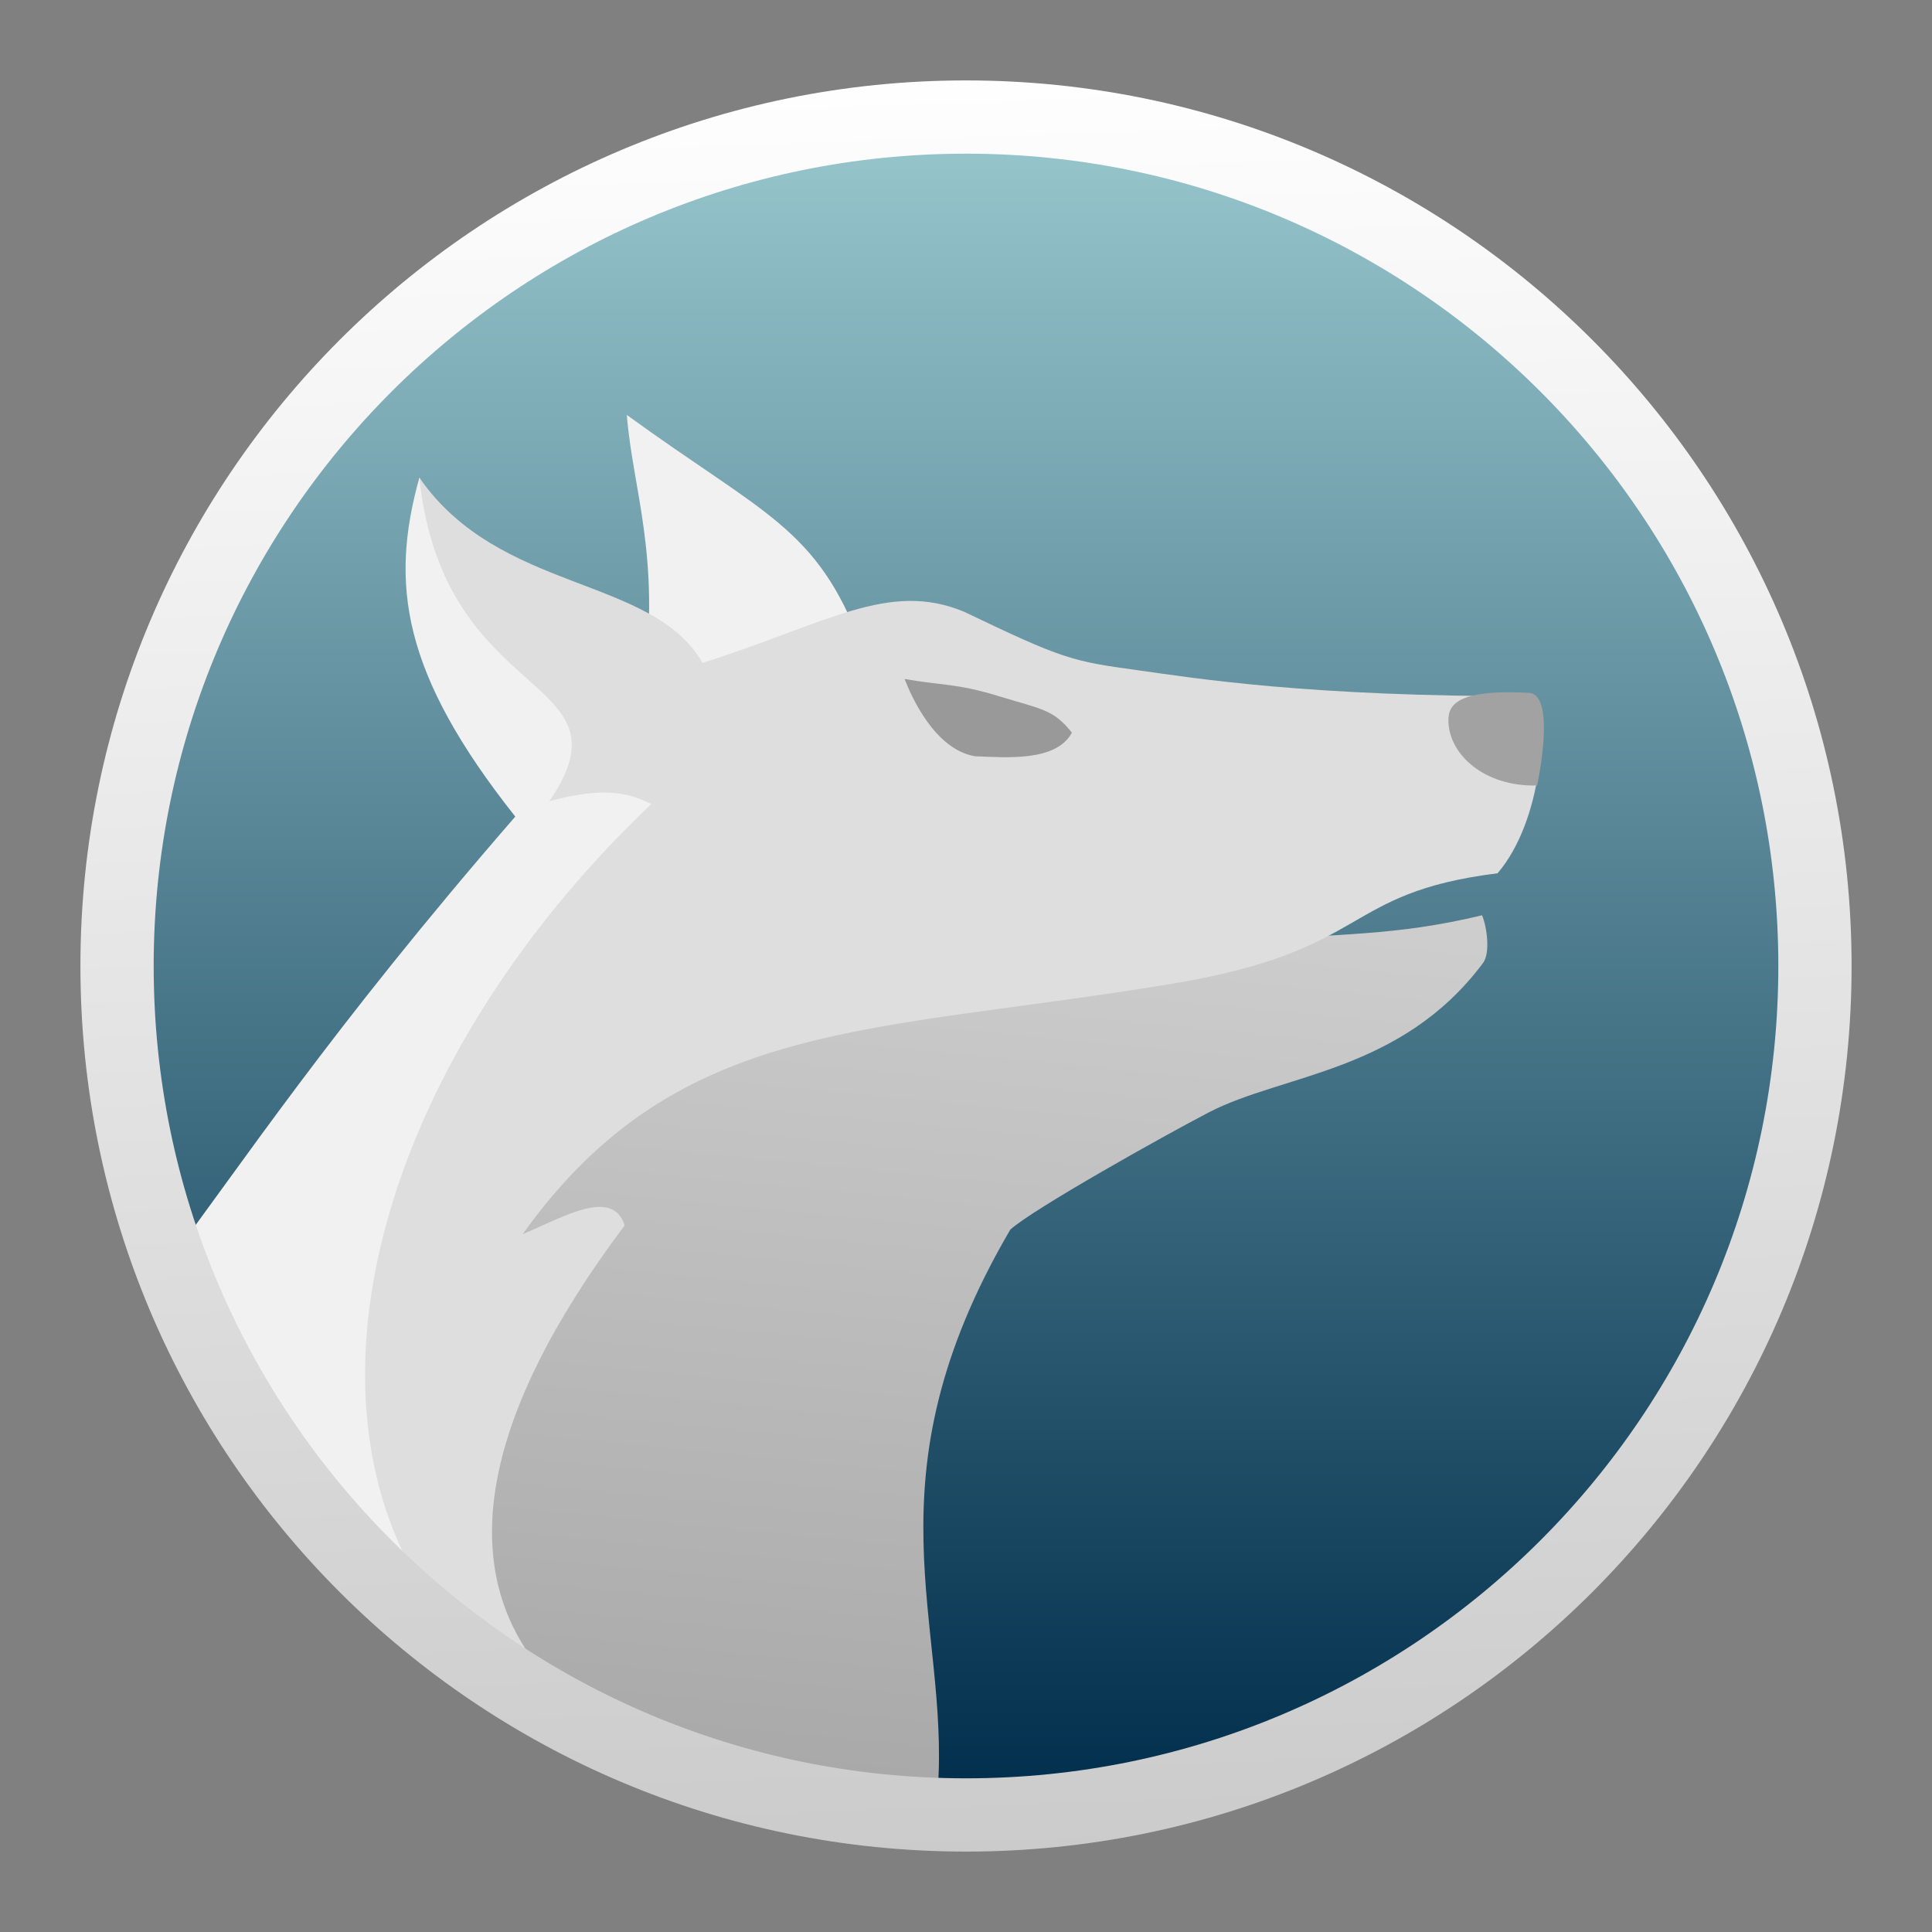 <!DOCTYPE svg  PUBLIC '-//W3C//DTD SVG 1.1//EN'  'http://www.w3.org/Graphics/SVG/1.1/DTD/svg11.dtd'>
<svg style="clip-rule:evenodd;fill-rule:evenodd" version="1.1" viewBox="0 0 48 48" xmlns="http://www.w3.org/2000/svg">
 <rect x="0" y="0" width="48" height="48" fill="#808080" stroke="none"/>
 <path d="m24.184 3.275c-11.649 0-21.093 9.443-21.093 21.092s9.444 21.093 21.093 21.093 21.092-9.444 21.092-21.093-9.443-21.092-21.092-21.092z" style="fill-rule:nonzero;fill:url(#_Linear1)"/>
 <path d="m15.573 10.309c0.149 1.854 0.836 3.502 0.426 6.622l3.37 0.362 2.027-1.268c-1.109-2.93-2.405-3.232-5.823-5.716zm-2.513 3.752c-1.057-0.506-1.815-0.852-2.641-2.193-0.736 2.639-0.435 4.863 2.383 8.42-4.64 5.346-6.856 8.73-8.593 11.024 1.781 2.765 6.248 9.162 9.084 10.838 1.735-12.234-2.416-17.25 5.674-23.349-0.984-0.042-1.71-0.357-3.498 0.451 2.554-2.718 0.177-3.952-2.409-5.191z" style="fill:#f1f1f1"/>
 <path d="m30.728 23.399c-8.772 0.745-14.106 2.041-17.976 7.454 1.044-0.443 2.32-1.331 2.624-0.395-6.862 8.848-1.971 12.474 2.689 13.753 3.382 1.373 0.905 0.86 5.233 0.259 0.307-4.155-1.853-7.683 1.803-13.921 0.565-0.511 3.804-2.326 4.937-2.915 1.846-0.956 4.776-0.991 6.807-3.708 0.183-0.244 0.101-0.889-0.024-1.186-2.172 0.524-3.55 0.443-6.093 0.659z" style="fill:url(#_Linear2)"/>
 <path d="m10.419 11.868c0.598 5.722 5.392 4.856 3.231 8.037 1.422-0.385 2.013-0.183 2.531 0.071-9.547 9.076-10.509 22.594 3.484 24.638-0.044-0.024-0.08-0.047-0.124-0.07-4.863-0.907-11.346-4.343-4.021-14.1-0.304-0.937-1.494-0.222-2.537 0.221 3.869-5.413 8.637-4.972 16.17-6.23 4.955-0.828 4.128-2.247 8.054-2.739 1.135-1.327 1.27-3.907 0.892-4.399-5.617 0.013-8.399-0.447-9.838-0.646-1.641-0.226-1.849-0.274-4.312-1.454-1.879-0.778-3.401 0.293-6.494 1.272-1.256-2.178-5.038-1.722-7.036-4.601z" style="fill:#dedede"/>
 <path d="m37.986 17.214c0.695 0.037 0.204 2.301 0.204 2.301-1.308 0.035-2.187-0.764-2.205-1.597-9e-3 -0.385 0.176-0.802 2.001-0.704z" style="fill:#a2a2a2"/>
 <path d="m26.631 18.203c-0.396 0.732-1.645 0.612-2.401 0.587-1.018-0.167-1.597-1.514-1.756-1.921 0.918 0.163 1.298 0.106 2.337 0.426 1.076 0.331 1.355 0.323 1.82 0.908z" style="fill-rule:nonzero;fill:#999"/>
 <path d="m24 2.908c-11.649 0-21.092 9.443-21.092 21.092s9.443 21.092 21.092 21.092 21.092-9.443 21.092-21.092-9.443-21.092-21.092-21.092z" style="fill:none;stroke-width:1.82px;stroke:url(#_Linear3)"/>
 <defs>
  <linearGradient id="_Linear1" x2="1" gradientTransform="matrix(.036 -41.096 41.096 .036 24.19 44.892)" gradientUnits="userSpaceOnUse">
   <stop style="stop-color:#002e4c" offset="0"/>
   <stop style="stop-color:#95c3ca" offset="1"/>
  </linearGradient>
  <linearGradient id="_Linear2" x2="1" gradientTransform="matrix(-2.316,24.248,-24.248,-2.316,24.481,21.116)" gradientUnits="userSpaceOnUse">
   <stop style="stop-color:#cfcfcf" offset="0"/>
   <stop style="stop-color:#a7a7a7" offset="1"/>
  </linearGradient>
  <linearGradient id="_Linear3" x2="1" gradientTransform="matrix(-1.306,-44.316,44.316,-1.306,23.54,45.907)" gradientUnits="userSpaceOnUse">
   <stop style="stop-color:#cbcbcb" offset="0"/>
   <stop style="stop-color:#fff" offset="1"/>
  </linearGradient>
 </defs>
</svg>
